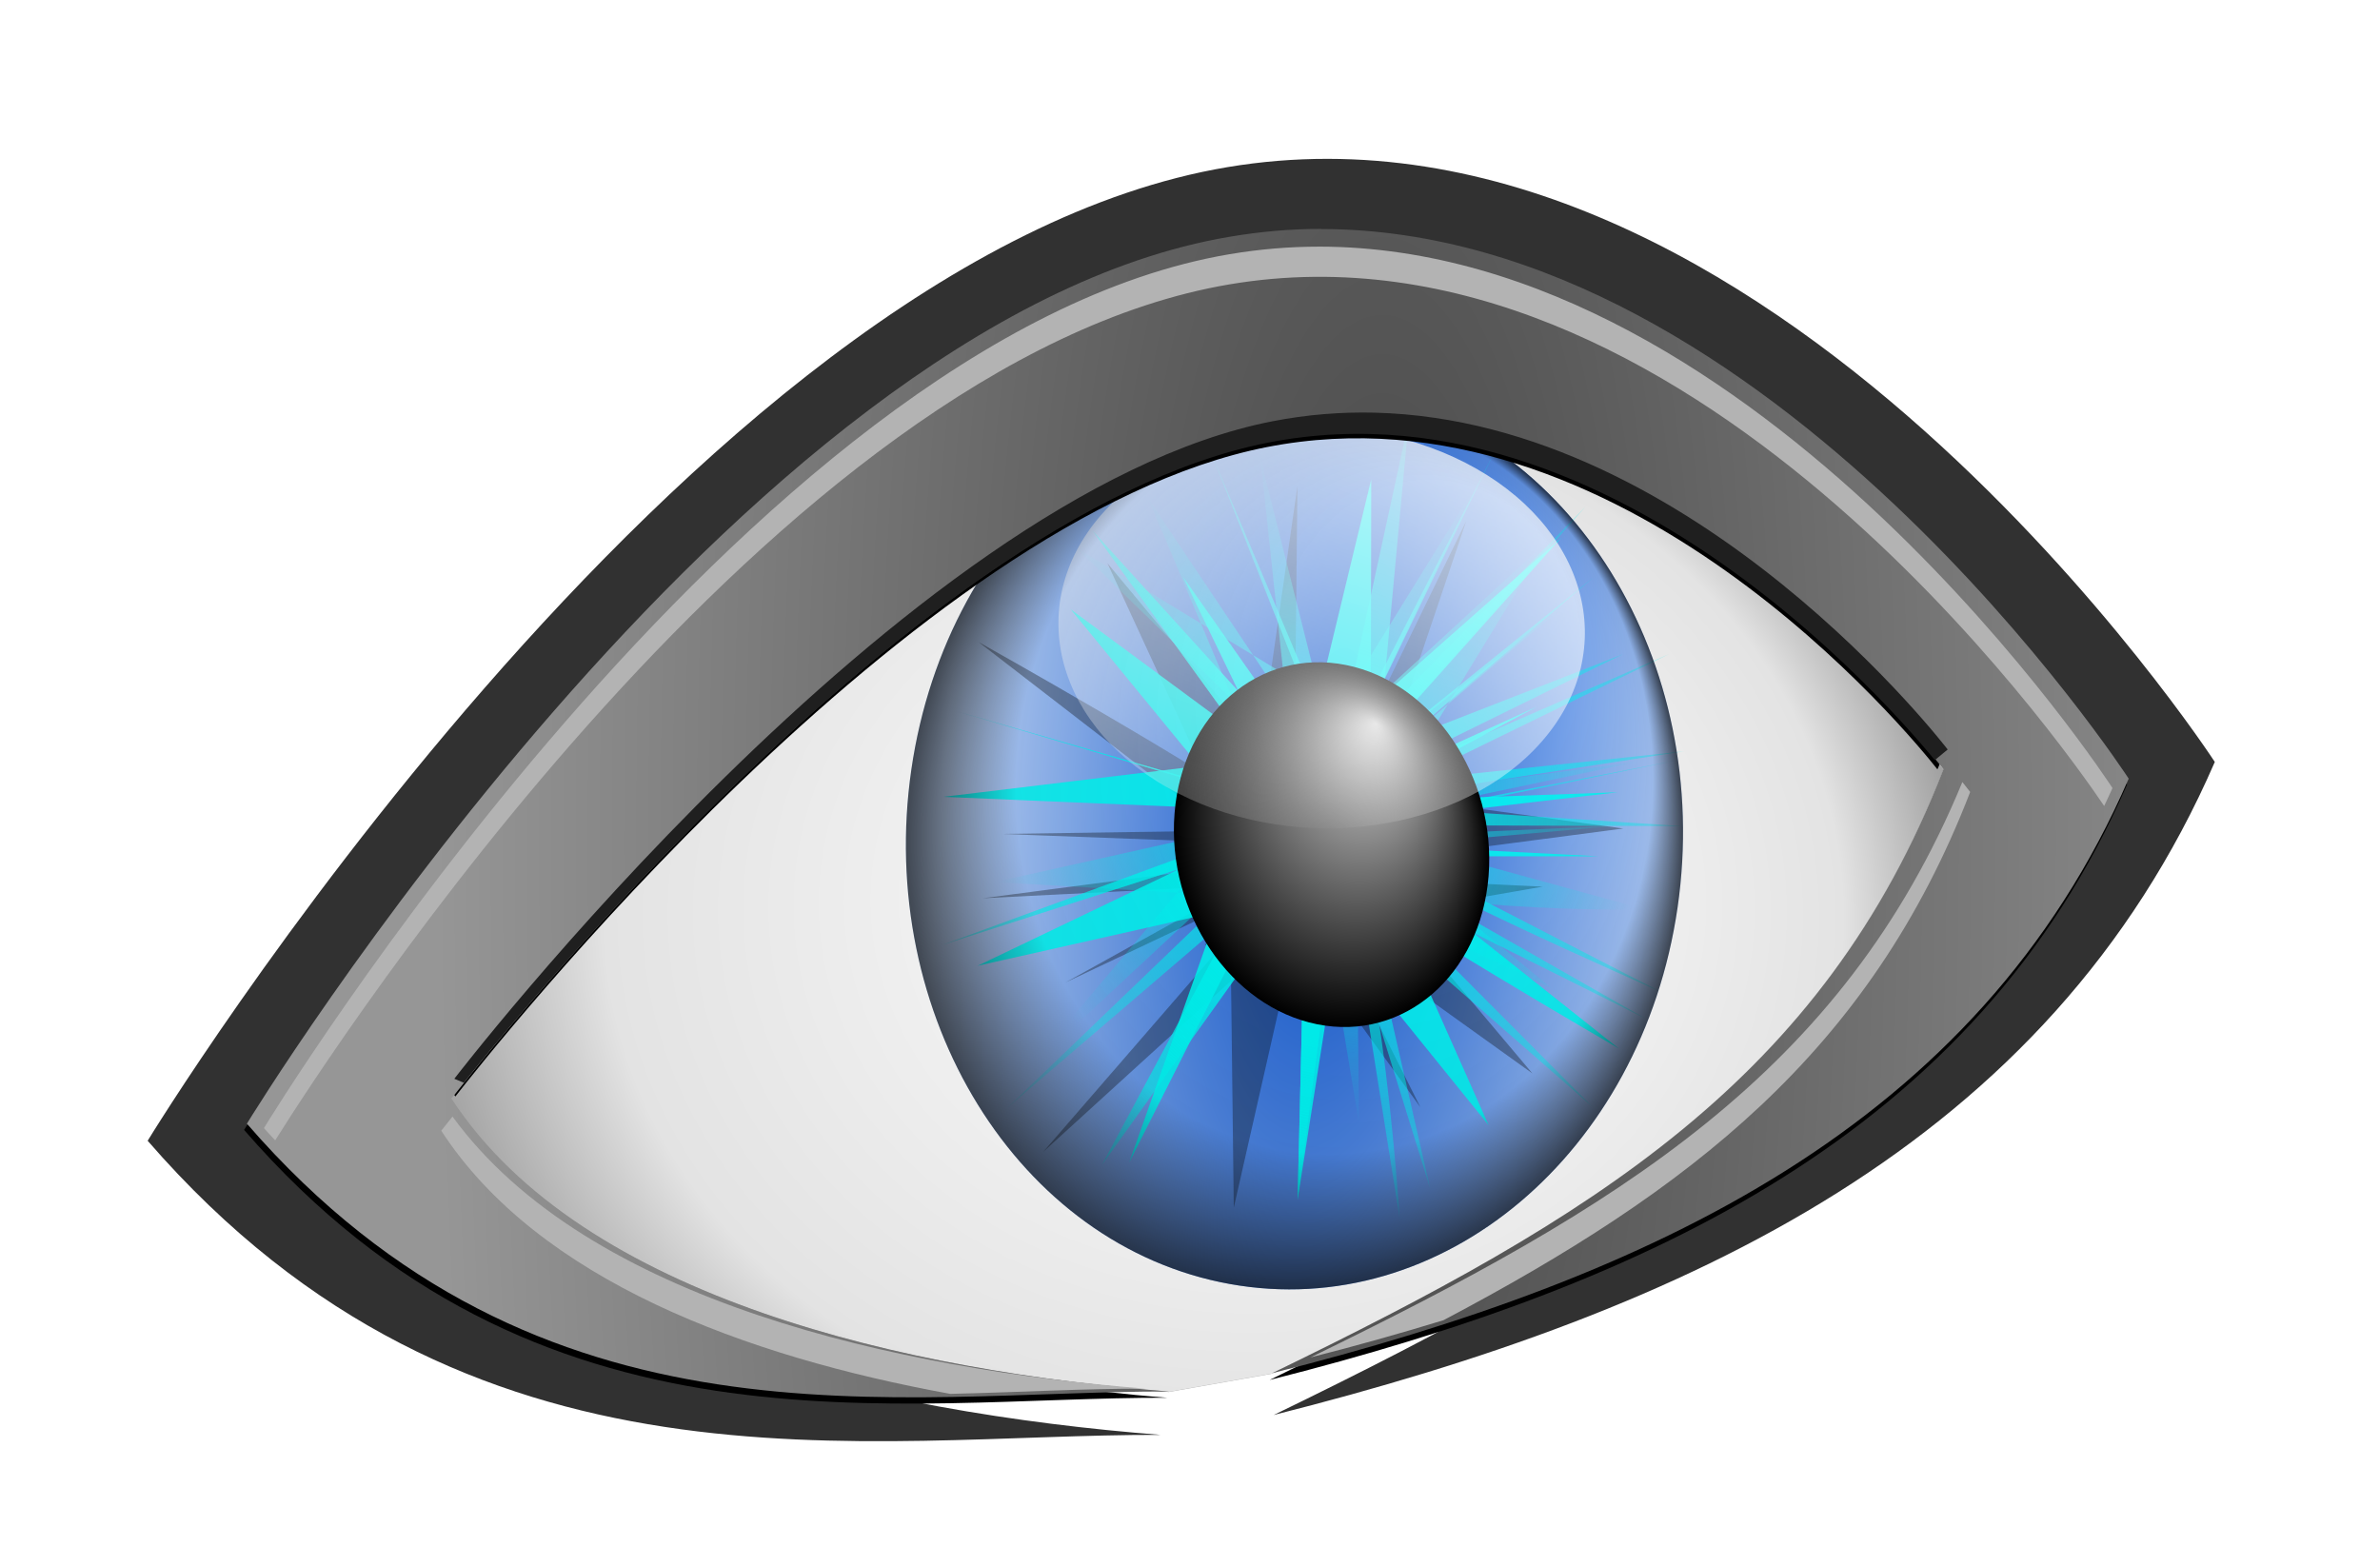 <?xml version="1.0" encoding="UTF-8" standalone="no"?>
<!-- Created with Inkscape (http://www.inkscape.org/) -->

<svg
   xmlns:dc="http://purl.org/dc/elements/1.1/"
   xmlns:cc="http://creativecommons.org/ns#"
   xmlns:rdf="http://www.w3.org/1999/02/22-rdf-syntax-ns#"
   xmlns:svg="http://www.w3.org/2000/svg"
   xmlns="http://www.w3.org/2000/svg"
   xmlns:xlink="http://www.w3.org/1999/xlink"
   xmlns:sodipodi="http://sodipodi.sourceforge.net/DTD/sodipodi-0.dtd"
   xmlns:inkscape="http://www.inkscape.org/namespaces/inkscape"
   width="20"
   height="13"
   id="svg5953"
   version="1.1"
   inkscape:version="0.47 r22583"
   sodipodi:docname="merc.svg">
  <defs
     id="defs5955">
    <inkscape:perspective
       sodipodi:type="inkscape:persp3d"
       inkscape:vp_x="0 : 526.18109 : 1"
       inkscape:vp_y="0 : 1000 : 0"
       inkscape:vp_z="744.09448 : 526.18109 : 1"
       inkscape:persp3d-origin="372.04724 : 350.78739 : 1"
       id="perspective5961" />
    <inkscape:perspective
       id="perspective5971"
       inkscape:persp3d-origin="0.5 : 0.33333333 : 1"
       inkscape:vp_z="1 : 0.5 : 1"
       inkscape:vp_y="0 : 1000 : 0"
       inkscape:vp_x="0 : 0.5 : 1"
       sodipodi:type="inkscape:persp3d" />
    <linearGradient
       inkscape:collect="always"
       xlink:href="#linearGradient5917"
       id="linearGradient5923"
       x1="282.435"
       y1="130.795"
       x2="298.807"
       y2="130.795"
       gradientUnits="userSpaceOnUse"
       gradientTransform="matrix(0.508,0,0,0.78,179.08,-16.943)" />
    <linearGradient
       id="linearGradient5917">
      <stop
         style="stop-color:#d20400;stop-opacity:1;"
         offset="0"
         id="stop5919" />
      <stop
         style="stop-color:#f35100;stop-opacity:1;"
         offset="1"
         id="stop5921" />
    </linearGradient>
    <linearGradient
       y2="130.795"
       x2="298.807"
       y1="130.795"
       x1="282.435"
       gradientTransform="matrix(0.57,0,-1.2343506e-8,0.957,216.461,967.289)"
       gradientUnits="userSpaceOnUse"
       id="linearGradient5980"
       xlink:href="#linearGradient5917"
       inkscape:collect="always" />
    <inkscape:perspective
       id="perspective6540"
       inkscape:persp3d-origin="0.5 : 0.33333333 : 1"
       inkscape:vp_z="1 : 0.5 : 1"
       inkscape:vp_y="0 : 1000 : 0"
       inkscape:vp_x="0 : 0.5 : 1"
       sodipodi:type="inkscape:persp3d" />
    <linearGradient
       id="linearGradient5871">
      <stop
         style="stop-color:#ff00b4;stop-opacity:1;"
         offset="0"
         id="stop5873" />
      <stop
         style="stop-color:#8800ff;stop-opacity:1;"
         offset="1"
         id="stop5875" />
    </linearGradient>
    <linearGradient
       inkscape:collect="always"
       xlink:href="#linearGradient5871"
       id="linearGradient5951"
       gradientUnits="userSpaceOnUse"
       x1="273.638"
       y1="98.534"
       x2="284.589"
       y2="98.534" />
    <linearGradient
       id="linearGradient6549">
      <stop
         style="stop-color:#ff00b4;stop-opacity:1;"
         offset="0"
         id="stop6551" />
      <stop
         style="stop-color:#8800ff;stop-opacity:1;"
         offset="1"
         id="stop6553" />
    </linearGradient>
    <linearGradient
       inkscape:collect="always"
       xlink:href="#linearGradient5871"
       id="linearGradient6601"
       gradientUnits="userSpaceOnUse"
       gradientTransform="matrix(1.006,0,0,0.991,-272.162,947.972)"
       x1="281.662"
       y1="98.533"
       x2="286.657"
       y2="98.533" />
    <linearGradient
       inkscape:collect="always"
       xlink:href="#linearGradient5871"
       id="linearGradient6603"
       gradientUnits="userSpaceOnUse"
       gradientTransform="matrix(1.006,0,0,0.991,-272.162,947.972)"
       x1="273.638"
       y1="98.534"
       x2="284.589"
       y2="98.534" />
    <inkscape:perspective
       id="perspective6634"
       inkscape:persp3d-origin="0.5 : 0.33333333 : 1"
       inkscape:vp_z="1 : 0.5 : 1"
       inkscape:vp_y="0 : 1000 : 0"
       inkscape:vp_x="0 : 0.5 : 1"
       sodipodi:type="inkscape:persp3d" />
    <linearGradient
       id="linearGradient5786">
      <stop
         id="stop5788"
         offset="0"
         style="stop-color:#ff9c00;stop-opacity:1;" />
      <stop
         id="stop5790"
         offset="1"
         style="stop-color:#fff200;stop-opacity:1;" />
    </linearGradient>
    <linearGradient
       inkscape:collect="always"
       xlink:href="#linearGradient5786"
       id="linearGradient5947"
       gradientUnits="userSpaceOnUse"
       x1="273.638"
       y1="98.534"
       x2="284.589"
       y2="98.534" />
    <linearGradient
       id="linearGradient6643">
      <stop
         id="stop6645"
         offset="0"
         style="stop-color:#ff9c00;stop-opacity:1;" />
      <stop
         id="stop6647"
         offset="1"
         style="stop-color:#fff200;stop-opacity:1;" />
    </linearGradient>
    <linearGradient
       inkscape:collect="always"
       xlink:href="#linearGradient5786"
       id="linearGradient6695"
       gradientUnits="userSpaceOnUse"
       gradientTransform="matrix(0,-0.825,0.808,0,-73.898,1277.928)"
       x1="281.662"
       y1="98.533"
       x2="286.657"
       y2="98.533" />
    <linearGradient
       inkscape:collect="always"
       xlink:href="#linearGradient5786"
       id="linearGradient6697"
       gradientUnits="userSpaceOnUse"
       gradientTransform="matrix(0,-0.825,0.808,0,-73.898,1277.928)"
       x1="273.638"
       y1="98.534"
       x2="284.589"
       y2="98.534" />
    <inkscape:perspective
       id="perspective6728"
       inkscape:persp3d-origin="0.5 : 0.33333333 : 1"
       inkscape:vp_z="1 : 0.5 : 1"
       inkscape:vp_y="0 : 1000 : 0"
       inkscape:vp_x="0 : 0.5 : 1"
       sodipodi:type="inkscape:persp3d" />
    <filter
       color-interpolation-filters="sRGB"
       inkscape:collect="always"
       id="filter5560"
       x="-0.066"
       width="1.133"
       y="-0.103"
       height="1.206">
      <feGaussianBlur
         inkscape:collect="always"
         stdDeviation="3.269"
         id="feGaussianBlur5562" />
    </filter>
    <filter
       id="filter3395"
       inkscape:collect="always"
       color-interpolation-filters="sRGB">
      <feGaussianBlur
         id="feGaussianBlur3397"
         stdDeviation="2.311"
         inkscape:collect="always" />
    </filter>
    <radialGradient
       inkscape:collect="always"
       xlink:href="#linearGradient3138"
       id="radialGradient5586"
       gradientUnits="userSpaceOnUse"
       gradientTransform="matrix(-0.074,0,0,0.062,263.17,103.786)"
       cx="-9.626"
       cy="-67.683"
       fx="-35.088"
       fy="-78.957"
       r="115.805" />
    <linearGradient
       id="linearGradient3138">
      <stop
         id="stop3140"
         offset="0"
         style="stop-color:#ffffff;stop-opacity:1;" />
      <stop
         style="stop-color:#ededed;stop-opacity:1;"
         offset="0.5"
         id="stop6390" />
      <stop
         id="stop6392"
         offset="0.75"
         style="stop-color:#e3e3e3;stop-opacity:1;" />
      <stop
         id="stop3142"
         offset="1"
         style="stop-color:#8c8c8c;stop-opacity:1;" />
    </linearGradient>
    <radialGradient
       inkscape:collect="always"
       xlink:href="#linearGradient5368"
       id="radialGradient5588"
       gradientUnits="userSpaceOnUse"
       gradientTransform="matrix(0.999,0.041,-0.116,2.839,-10.471,173.538)"
       cx="-318.596"
       cy="-88.288"
       fx="-318.596"
       fy="-88.288"
       r="65.186" />
    <linearGradient
       id="linearGradient5368">
      <stop
         id="stop5370"
         offset="0"
         style="stop-color:#004ac8;stop-opacity:1;" />
      <stop
         id="stop5372"
         offset="1"
         style="stop-color:#c6ddff;stop-opacity:1;" />
    </linearGradient>
    <filter
       id="filter3068"
       inkscape:collect="always"
       color-interpolation-filters="sRGB">
      <feGaussianBlur
         id="feGaussianBlur3070"
         stdDeviation="2.038"
         inkscape:collect="always" />
    </filter>
    <filter
       id="filter3098"
       inkscape:collect="always"
       color-interpolation-filters="sRGB">
      <feGaussianBlur
         id="feGaussianBlur3100"
         stdDeviation="1.83"
         inkscape:collect="always" />
    </filter>
    <radialGradient
       inkscape:collect="always"
       xlink:href="#linearGradient6306"
       id="radialGradient5590"
       gradientUnits="userSpaceOnUse"
       gradientTransform="matrix(1,0,0,1.024,0,1.229)"
       cx="-675.368"
       cy="-51.797"
       fx="-675.368"
       fy="-51.797"
       r="55.902" />
    <linearGradient
       inkscape:collect="always"
       id="linearGradient6306">
      <stop
         style="stop-color:#00f5f1;stop-opacity:1;"
         offset="0"
         id="stop6308" />
      <stop
         style="stop-color:#00f5f1;stop-opacity:0;"
         offset="1"
         id="stop6310" />
    </linearGradient>
    <radialGradient
       inkscape:collect="always"
       xlink:href="#linearGradient6556"
       id="radialGradient5592"
       gradientUnits="userSpaceOnUse"
       gradientTransform="matrix(1.584,0.237,-0.284,1.787,377.002,204.324)"
       cx="-673.012"
       cy="-56.807"
       fx="-673.012"
       fy="-56.807"
       r="56.164" />
    <linearGradient
       inkscape:collect="always"
       id="linearGradient6556">
      <stop
         style="stop-color:#00f5f1;stop-opacity:1;"
         offset="0"
         id="stop6558" />
      <stop
         style="stop-color:#00f5f1;stop-opacity:0;"
         offset="1"
         id="stop6560" />
    </linearGradient>
    <radialGradient
       inkscape:collect="always"
       xlink:href="#linearGradient6556"
       id="radialGradient5594"
       gradientUnits="userSpaceOnUse"
       gradientTransform="matrix(1.584,0.237,-0.284,1.787,377.002,204.324)"
       cx="-673.012"
       cy="-56.807"
       fx="-673.012"
       fy="-56.807"
       r="56.164" />
    <linearGradient
       inkscape:collect="always"
       xlink:href="#linearGradient2944"
       id="linearGradient5596"
       gradientUnits="userSpaceOnUse"
       x1="-267.98"
       y1="-226.544"
       x2="-329.332"
       y2="78.232" />
    <linearGradient
       id="linearGradient2944"
       inkscape:collect="always">
      <stop
         id="stop2946"
         offset="0"
         style="stop-color:#ffffff;stop-opacity:1;" />
      <stop
         id="stop2948"
         offset="1"
         style="stop-color:#ffffff;stop-opacity:0;" />
    </linearGradient>
    <radialGradient
       inkscape:collect="always"
       xlink:href="#linearGradient6282"
       id="radialGradient5598"
       gradientUnits="userSpaceOnUse"
       gradientTransform="matrix(1,0,0,1.144,0,10.927)"
       cx="-313.779"
       cy="-75.846"
       fx="-343.31"
       fy="-124.012"
       r="65.186" />
    <linearGradient
       id="linearGradient6282">
      <stop
         style="stop-color:#ffffff;stop-opacity:0;"
         offset="0"
         id="stop6284" />
      <stop
         id="stop6286"
         offset="0.384"
         style="stop-color:#000000;stop-opacity:0;" />
      <stop
         id="stop6288"
         offset="0.819"
         style="stop-color:#000000;stop-opacity:0.08;" />
      <stop
         style="stop-color:#000000;stop-opacity:1;"
         offset="1"
         id="stop6290" />
    </linearGradient>
    <radialGradient
       inkscape:collect="always"
       xlink:href="#linearGradient2962"
       id="radialGradient5600"
       gradientUnits="userSpaceOnUse"
       gradientTransform="matrix(1,0,0,1.144,0,10.927)"
       cx="-313.779"
       cy="-75.846"
       fx="-313.779"
       fy="-75.846"
       r="65.186" />
    <linearGradient
       id="linearGradient2962"
       inkscape:collect="always">
      <stop
         id="stop2964"
         offset="0"
         style="stop-color:#000000;stop-opacity:1;" />
      <stop
         id="stop2966"
         offset="1"
         style="stop-color:#000000;stop-opacity:0;" />
    </linearGradient>
    <filter
       inkscape:collect="always"
       id="filter6459"
       color-interpolation-filters="sRGB">
      <feGaussianBlur
         inkscape:collect="always"
         stdDeviation="0.831"
         id="feGaussianBlur6461" />
    </filter>
    <radialGradient
       inkscape:collect="always"
       xlink:href="#linearGradient2974"
       id="radialGradient5602"
       gradientUnits="userSpaceOnUse"
       gradientTransform="matrix(1,0,0,1.144,0,10.927)"
       cx="-313.779"
       cy="-75.846"
       fx="-327.881"
       fy="-122.291"
       r="65.186" />
    <linearGradient
       id="linearGradient2974">
      <stop
         style="stop-color:#ffffff;stop-opacity:0.873;"
         offset="0"
         id="stop2976" />
      <stop
         style="stop-color:#ffffff;stop-opacity:0;"
         offset="1"
         id="stop2978" />
    </linearGradient>
    <radialGradient
       inkscape:collect="always"
       xlink:href="#linearGradient6501"
       id="radialGradient5604"
       gradientUnits="userSpaceOnUse"
       gradientTransform="matrix(-0.173,0,0,0.558,275.131,51.093)"
       cx="52.793"
       cy="85.201"
       fx="52.793"
       fy="85.201"
       r="56.781" />
    <linearGradient
       id="linearGradient6501">
      <stop
         style="stop-color:#484848;stop-opacity:1;"
         offset="0"
         id="stop6503" />
      <stop
         style="stop-color:#969696;stop-opacity:1;"
         offset="1"
         id="stop6505" />
    </linearGradient>
    <filter
       id="filter3272"
       inkscape:collect="always"
       color-interpolation-filters="sRGB">
      <feGaussianBlur
         id="feGaussianBlur3274"
         stdDeviation="0.863"
         inkscape:collect="always" />
    </filter>
    <clipPath
       clipPathUnits="userSpaceOnUse"
       id="clipPath6441">
      <path
         sodipodi:nodetypes="cscccsccc"
         id="path6443"
         d="m 22.44,87.516 c 0,0 17.743,-23.207 39.133,-19.022 21.39,4.185 47.458,38.141 47.458,38.141 -7.617,11.679 -26.706,15.826 -41.655,16.989 15.587,-0.049 36.483,4.107 53.522,-15.55 0,0 -28.441,-46.665 -57.029,-51.473 C 35.279,51.794 11.706,88.049 11.706,88.049 20.492,108.282 39.513,117.044 61.419,122.574 42.909,113.578 29.419,105.543 22.44,87.516 z"
         style="fill:#5d5d5d;fill-opacity:1;fill-rule:evenodd;stroke:none" />
    </clipPath>
    <filter
       inkscape:collect="always"
       id="filter6401"
       color-interpolation-filters="sRGB">
      <feGaussianBlur
         inkscape:collect="always"
         stdDeviation="0.896"
         id="feGaussianBlur6403" />
    </filter>
  </defs>
  <sodipodi:namedview
     id="base"
     pagecolor="#ffffff"
     bordercolor="#666666"
     borderopacity="1.0"
     inkscape:pageopacity="0.0"
     inkscape:pageshadow="2"
     inkscape:zoom="8"
     inkscape:cx="51.344777"
     inkscape:cy="10.816893"
     inkscape:document-units="px"
     inkscape:current-layer="layer1"
     showgrid="false"
     inkscape:window-width="1440"
     inkscape:window-height="852"
     inkscape:window-x="-4"
     inkscape:window-y="-3"
     inkscape:window-maximized="1" />
  <g
     inkscape:label="Layer 1"
     inkscape:groupmode="layer"
     id="layer1"
     transform="translate(0,-1039.362)">
    <rect
       style="opacity:0.898;fill:url(#linearGradient5980);fill-opacity:1;stroke:#211a1a;stroke-width:1.032;stroke-linecap:round;stroke-linejoin:round;stroke-miterlimit:4;stroke-opacity:1;stroke-dasharray:none"
       id="rect5881"
       width="7.652"
       height="12.853"
       x="378.166"
       y="1085.996"
       transform="matrix(1,0,-0.344,0.939,0,0)" />
    <g
       id="g6597"
       transform="matrix(0.99,0,0,1.005,-3.079,14.966)">
      <path
         d="m 13.713,1051.628 a 2.028,5.967 0 0 1 0,-11.933 2.028,5.967 0 1 1 0,11.933 z"
         style="color:#000000;fill:url(#linearGradient6601);fill-opacity:1;fill-rule:nonzero;stroke:#211a1a;stroke-width:1;stroke-linecap:square;stroke-linejoin:miter;stroke-miterlimit:4;stroke-opacity:1;stroke-dasharray:none;stroke-dashoffset:0;marker:none;visibility:visible;display:inline;overflow:visible"
         id="path1970-1-0-1-9" />
      <path
         d="m 13.662,1039.696 -8.02,0 -0.099,0 0,0.01 c -1.072,0.155 -1.928,2.766 -1.928,5.96 0,3.194 0.856,5.804 1.928,5.96 l 0,0.01 0.099,0 8.02,0 c -1.096,-0.079 -1.976,-2.722 -1.976,-5.966 0,-3.244 0.88,-5.887 1.976,-5.966 z"
         style="color:#000000;fill:url(#linearGradient6603);fill-opacity:1;fill-rule:nonzero;stroke:#211a1a;stroke-width:1;stroke-linecap:square;stroke-linejoin:miter;stroke-miterlimit:4;stroke-opacity:1;stroke-dasharray:none;stroke-dashoffset:0;marker:none;visibility:visible;display:inline;overflow:visible"
         id="rect2857-1-5-4" />
    </g>
    <g
       id="g6691"
       transform="matrix(1.201,0,0,1.188,39.534,-197.85)">
      <path
         d="m 10.614,1043.554 a 4.865,1.663 0 0 1 -9.729,0 4.865,1.663 0 1 1 9.729,0 z"
         style="color:#000000;fill:url(#linearGradient6695);fill-opacity:1;fill-rule:nonzero;stroke:#211a1a;stroke-width:1;stroke-linecap:square;stroke-linejoin:miter;stroke-miterlimit:4;stroke-opacity:1;stroke-dasharray:none;stroke-dashoffset:0;marker:none;visibility:visible;display:inline;overflow:visible"
         id="path1970-1-0-1" />
      <path
         d="m 0.886,1043.597 0,6.575 0,0.081 0.005,0 c 0.126,0.879 2.255,1.581 4.859,1.581 2.604,0 4.732,-0.702 4.859,-1.581 l 0.006,0 0,-0.081 0,-6.575 c -0.065,0.898 -2.22,1.62 -4.864,1.62 -2.645,0 -4.8,-0.722 -4.864,-1.62 z"
         style="color:#000000;fill:url(#linearGradient6697);fill-opacity:1;fill-rule:nonzero;stroke:#211a1a;stroke-width:1;stroke-linecap:square;stroke-linejoin:miter;stroke-miterlimit:4;stroke-opacity:1;stroke-dasharray:none;stroke-dashoffset:0;marker:none;visibility:visible;display:inline;overflow:visible"
         id="rect2857-1-5" />
    </g>
    <g
       id="g5564"
       transform="matrix(0.846,0,0,0.846,-213.87,962.745)">
      <path
         transform="matrix(-0.174,0,0,0.167,276.339,83.84)"
         style="opacity:0.898;fill:#000000;fill-opacity:1;fill-rule:evenodd;stroke:none;filter:url(#filter5560)"
         d="m 20.438,84.984 c 0,0 19.176,-26.108 42.292,-21.4 23.116,4.708 51.289,42.91 51.289,42.91 -8.232,13.139 -28.862,17.805 -45.018,19.114 16.846,-0.055 39.428,4.62 57.843,-17.494 0,0 -30.737,-52.5 -61.634,-57.909 C 34.314,44.795 8.838,85.583 8.838,85.583 18.333,108.347 38.89,118.205 62.564,124.426 42.56,114.305 27.981,105.266 20.438,84.984 z"
         id="path3161"
         sodipodi:nodetypes="cscccsccc" />
      <g
         transform="matrix(0.957,0,0,0.957,11.973,4.544)"
         id="g5410">
        <path
           style="opacity:0.569;fill:#000000;fill-opacity:1;fill-rule:evenodd;stroke:none;filter:url(#filter3395)"
           d="m 340.052,154.591 c 0,0 19.962,-26.108 44.026,-21.4 24.064,4.708 53.392,42.91 53.392,42.91 -8.569,13.139 -30.058,17.805 -46.877,19.114 l -6.689,-1.182 c -20.824,-10.121 -36.001,-19.16 -43.853,-39.442 z"
           id="path3361"
           sodipodi:nodetypes="cscccc"
           transform="matrix(-0.159,0,0,0.159,325.884,73.294)" />
        <path
           sodipodi:nodetypes="cscccc"
           id="path3128"
           d="m 271.822,97.871 c 0,0 -3.174,-4.151 -6.999,-3.402 -3.826,0.748 -8.488,6.822 -8.488,6.822 1.362,2.089 4.779,2.831 7.452,3.039 l 1.063,-0.188 c 3.311,-1.609 5.723,-3.046 6.972,-6.27 z"
           style="fill:url(#radialGradient5586);fill-opacity:1;fill-rule:evenodd;stroke:none" />
        <path
           sodipodi:type="arc"
           style="fill:url(#radialGradient5588);fill-opacity:1;stroke:none"
           id="path2926"
           sodipodi:cx="-313.77863"
           sodipodi:cy="-75.845619"
           sodipodi:rx="65.186401"
           sodipodi:ry="74.577667"
           d="m -248.592,-75.846 c 0,41.188 -29.185,74.578 -65.186,74.578 -36.001,0 -65.186,-33.39 -65.186,-74.578 0,-41.188 29.185,-74.578 65.186,-74.578 36.001,0 65.186,33.39 65.186,74.578 z"
           transform="matrix(-0.061,-0.011,-0.009,0.062,245.262,99.839)" />
        <g
           id="g3102"
           transform="matrix(-0.061,0.008,0.009,0.062,227.65,106.811)">
          <path
             id="path2994"
             d="m -618.75,-55.594 c 9.375,-9.375 45.312,-35.937 45.312,-35.937 l -42.187,42.187 47.656,0 -49.219,3.906 45.312,39.062 -48.437,-32.812 17.969,46.094 -7.812,-57.812 -45.312,42.187 35.938,-56.25 -3.906,17.969 -53.125,0 49.219,-13.281 -0.781,17.187 -29.688,-57.812 37.5,54.687 -10.156,-64.062 17.969,60.156 15.625,-51.562 -30.469,48.437 54.687,-6.25 -51.562,8.594 44.531,17.188 -42.188,-13.281 -14.062,41.406 22.656,-42.187 -48.438,8.594 57.812,2.344 -14.844,-18.75 z"
             style="opacity:0.576;fill:#060606;fill-opacity:1;fill-rule:evenodd;stroke:none;filter:url(#filter3068)" />
          <path
             sodipodi:nodetypes="cccccccccccccccccccccccccccccc"
             transform="matrix(-1,0.014,-0.014,-1,-1302.354,-102.261)"
             style="opacity:0.933;fill:#00f5f1;fill-opacity:1;fill-rule:evenodd;stroke:none;filter:url(#filter3098)"
             d="m -675.781,-64.187 c 9.375,-9.375 45.312,-35.937 45.312,-35.937 l -42.187,42.187 47.656,0 -49.219,3.906 45.312,39.062 -48.437,-32.812 17.969,46.094 -7.812,-57.812 -45.312,42.187 35.938,-56.25 -3.906,17.969 -55.43,-18.613 51.523,5.332 -0.781,17.187 -29.688,-57.812 37.5,54.687 -10.156,-64.062 17.969,60.156 15.625,-51.562 -30.469,48.437 54.687,-6.25 -51.562,8.594 44.531,17.188 -42.188,-13.281 -14.062,41.406 22.656,-42.187 -67.586,10.635 76.961,0.302 -14.844,-18.75 z"
             id="path3072" />
          <path
             id="path6304"
             d="m -675.781,-64.187 c 9.375,-9.375 52.857,-13.59 52.857,-13.59 l -49.732,19.84 51.699,4.643 -53.262,-0.737 32.781,49.961 -35.906,-43.711 46.114,32.555 -35.958,-44.274 -29.896,58.889 20.521,-72.951 -3.906,17.969 -50.66,-5.164 46.754,-8.117 -0.781,17.187 -44.623,-40.608 52.435,37.483 1.785,-52.65 6.027,48.744 29.134,-30.169 -43.978,27.044 58.731,-1.607 -55.606,3.951 51.495,33.424 -49.151,-29.518 1.456,59.463 7.138,-60.244 -39.868,49.053 49.243,-38.116 -14.844,-18.75 z"
             style="opacity:0.933;fill:url(#radialGradient5590);fill-opacity:1;fill-rule:evenodd;stroke:none;filter:url(#filter3098)"
             transform="matrix(-1,0.014,-0.014,-1,-1302.354,-102.261)"
             sodipodi:nodetypes="cccccccccccccccccccccccccccccc" />
          <path
             id="path6554"
             d="m -676.096,-56.549 c 9.375,-9.375 53.69,-34.927 53.69,-34.927 l -50.25,33.539 57.692,-6.804 -59.255,10.71 50.095,43.738 -47.748,-37.687 20.02,55.093 -15.335,-66.613 -66.724,27.637 55.787,-23.48 -2.344,-0.25 -38.987,-53.773 47.645,50.831 -13.346,6.848 72.218,-0.777 -64.405,-2.348 -10.156,-64.062 16.501,60.889 5.914,-61.54 -10.63,60.6 39.545,-50.279 -45.08,49.705 67.834,23.318 -65.49,-19.412 -28.169,50.746 36.762,-51.528 -71.011,-13.715 79.832,18.737 -14.604,-5.196 z"
             style="opacity:0.933;fill:url(#radialGradient5592);fill-opacity:1;fill-rule:evenodd;stroke:none"
             transform="matrix(-1,0.014,-0.014,-1,-1302.354,-102.261)"
             sodipodi:nodetypes="cccccccccccccccccccccccccccccc" />
          <path
             sodipodi:nodetypes="cccccccccccccccccccccccccccccc"
             transform="matrix(-1,0.014,-0.014,-1,-1302.354,-102.261)"
             style="opacity:0.933;fill:url(#radialGradient5594);fill-opacity:1;fill-rule:evenodd;stroke:none"
             d="m -676.096,-56.549 c 9.375,-9.375 5.258,-67.244 5.258,-67.244 l -1.819,65.856 -61.453,-40.274 59.89,44.18 36.049,54.47 -33.703,-48.419 -13.572,53.243 18.256,-64.762 -66.724,27.637 55.787,-23.48 -2.344,-0.25 -38.987,-53.773 47.645,50.831 -13.346,6.848 64.077,16.387 -56.264,-19.512 -10.156,-64.062 16.501,60.889 56.823,4.191 -61.539,-5.131 50.335,-36.763 -55.869,36.189 57.052,37.504 -54.708,-33.598 -28.169,50.746 36.762,-51.528 -71.011,-13.715 79.832,18.737 -14.604,-5.196 z"
             id="path6564" />
        </g>
        <path
           transform="matrix(-0.025,-0.005,-0.002,0.025,257.474,98.979)"
           d="m -248.592,-75.846 c 0,41.188 -29.185,74.578 -65.186,74.578 -36.001,0 -65.186,-33.39 -65.186,-74.578 0,-41.188 29.185,-74.578 65.186,-74.578 36.001,0 65.186,33.39 65.186,74.578 z"
           sodipodi:ry="74.577667"
           sodipodi:rx="65.186401"
           sodipodi:cy="-75.845619"
           sodipodi:cx="-313.77863"
           id="path2936"
           style="fill:#000000;fill-opacity:1;stroke:none"
           sodipodi:type="arc" />
        <path
           transform="matrix(-0.039,-0.02,-0.02,0.023,251.613,91.872)"
           d="m -255.092,-75.846 c 0,41.188 -26.275,74.578 -58.686,74.578 -32.412,0 -58.686,-33.39 -58.686,-74.578 0,-41.188 26.275,-74.578 58.686,-74.578 32.412,0 58.686,33.39 58.686,74.578 z"
           sodipodi:ry="74.577667"
           sodipodi:rx="58.686314"
           sodipodi:cy="-75.845619"
           sodipodi:cx="-313.77863"
           id="path2940"
           style="fill:url(#linearGradient5596);fill-opacity:1;stroke:none"
           sodipodi:type="arc" />
        <path
           transform="matrix(-0.061,-0.011,-0.009,0.062,245.262,99.839)"
           d="m -248.592,-75.846 c 0,41.188 -29.185,74.578 -65.186,74.578 -36.001,0 -65.186,-33.39 -65.186,-74.578 0,-41.188 29.185,-74.578 65.186,-74.578 36.001,0 65.186,33.39 65.186,74.578 z"
           sodipodi:ry="74.577667"
           sodipodi:rx="65.186401"
           sodipodi:cy="-75.845619"
           sodipodi:cx="-313.77863"
           id="path6292"
           style="opacity:0.676;fill:url(#radialGradient5598);fill-opacity:1;stroke:none"
           sodipodi:type="arc" />
        <path
           sodipodi:type="arc"
           style="fill:url(#radialGradient5600);fill-opacity:1;stroke:none"
           id="path2960"
           sodipodi:cx="-313.77863"
           sodipodi:cy="-75.845619"
           sodipodi:rx="65.186401"
           sodipodi:ry="74.577667"
           d="m -248.592,-75.846 c 0,41.188 -29.185,74.578 -65.186,74.578 -36.001,0 -65.186,-33.39 -65.186,-74.578 0,-41.188 29.185,-74.578 65.186,-74.578 36.001,0 65.186,33.39 65.186,74.578 z"
           transform="matrix(-0.025,-0.005,-0.002,0.025,257.474,98.979)" />
        <path
           style="fill:#000000;fill-opacity:1;fill-rule:evenodd;stroke:none;filter:url(#filter6459)"
           d="m 55.717,67.256 c -18.652,0.459 -33.219,19.531 -33.219,19.531 0.087,0.224 0.192,0.435 0.281,0.656 1.438,-1.824 18.407,-22.692 38.875,-18.688 20.52,4.014 45.077,35.107 47.063,37.656 0.122,-0.175 0.258,-0.352 0.375,-0.531 0,0 -26.048,-33.94 -47.438,-38.125 -2.005,-0.392 -4.008,-0.547 -5.938,-0.5 z m -43.656,20.656 c -0.05,0.075 -0.281,0.406 -0.281,0.406 8.786,20.233 27.813,29.001 49.719,34.531 -1.499,-0.728 -2.974,-1.466 -4.406,-2.188 -19.817,-5.538 -36.736,-14.3 -45.031,-32.75 z M 120.592,107.756 c -14.359,16.223 -31.349,15.77 -45.625,15.281 -2.571,0.364 -5.111,0.655 -7.531,0.844 15.587,-0.049 36.492,4.126 53.531,-15.531 0,0 -0.3,-0.473 -0.375,-0.594 z"
           id="path6394"
           transform="matrix(-0.179,0,0,0.179,275.836,82.218)" />
        <path
           transform="matrix(-0.025,-0.005,-0.002,0.025,257.474,98.979)"
           d="m -248.592,-75.846 c 0,41.188 -29.185,74.578 -65.186,74.578 -36.001,0 -65.186,-33.39 -65.186,-74.578 0,-41.188 29.185,-74.578 65.186,-74.578 36.001,0 65.186,33.39 65.186,74.578 z"
           sodipodi:ry="74.577667"
           sodipodi:rx="65.186401"
           sodipodi:cy="-75.845619"
           sodipodi:cx="-313.77863"
           id="path2970"
           style="fill:url(#radialGradient5602);fill-opacity:1;stroke:none"
           sodipodi:type="arc" />
        <path
           sodipodi:nodetypes="ccccscccsc"
           id="path2924"
           d="m 265.362,92.262 c 4.676,0.004 8.382,5.705 8.382,5.705 -1.571,3.619 -4.973,5.182 -8.891,6.171 3.311,-1.609 5.719,-3.044 6.968,-6.269 0,0 -3.175,-4.151 -7,-3.403 -3.826,0.748 -8.485,6.822 -8.485,6.822 1.362,2.089 4.776,2.832 7.45,3.04 -2.788,-0.009 -6.526,0.736 -9.574,-2.78 0,0 5.089,-8.346 10.202,-9.206 0.32,-0.054 0.636,-0.082 0.948,-0.081 z"
           style="fill:url(#radialGradient5604);fill-opacity:1;fill-rule:evenodd;stroke:none" />
        <path
           style="fill:#b3b3b3;fill-opacity:1;fill-rule:evenodd;stroke:none;filter:url(#filter3272)"
           d="M 59.781,50.847 C 31.942,50.87 9.875,86.191 9.875,86.191 c 0.166,0.397 0.351,0.78 0.523,1.17 2.674,-4.11 26.339,-39.072 55.017,-34.051 28.469,4.984 56.487,50 60.036,55.88 0.235,-0.272 0.475,-0.52 0.708,-0.8 0,0 -30.304,-51.72 -60.744,-57.049 -1.902,-0.333 -3.778,-0.494 -5.634,-0.493 z M 19.32,85.799 c -0.204,0.263 -0.493,0.647 -0.493,0.647 6.333,17.029 17.707,26.027 33.127,34.482 2.737,0.87 5.532,1.685 8.374,2.432 -19.268,-9.749 -33.442,-18.502 -41.009,-37.561 z m 94.977,21.836 c -8.533,12.136 -28.153,16.511 -43.626,17.764 3.842,-0.013 7.988,0.237 12.315,0.339 12.872,-2.431 25.907,-7.424 32.019,-17.179 0,0 -0.439,-0.568 -0.708,-0.924 z"
           id="path3227"
           sodipodi:nodetypes="cccscssccccccccccc"
           transform="matrix(-0.165,0,0,0.159,275.205,84.36)" />
        <path
           style="fill:#1f1f1f;fill-opacity:1;fill-rule:evenodd;stroke:none;filter:url(#filter6401)"
           d="m 55.403,66.761 c -18.652,0.459 -33.219,19.531 -33.219,19.531 l 2.156,1.781 c 0,0 16.874,-22.074 37.219,-18.094 20.345,3.98 45.125,36.281 45.125,36.281 l 2.094,-0.875 c 0,0 -26.048,-33.94 -47.437,-38.125 -2.005,-0.392 -4.008,-0.547 -5.938,-0.5 z"
           id="path6396"
           sodipodi:nodetypes="cccsccsc"
           clip-path="url(#clipPath6441)"
           transform="matrix(-0.179,0,0,0.179,275.836,82.218)" />
      </g>
    </g>
  </g>
</svg>
